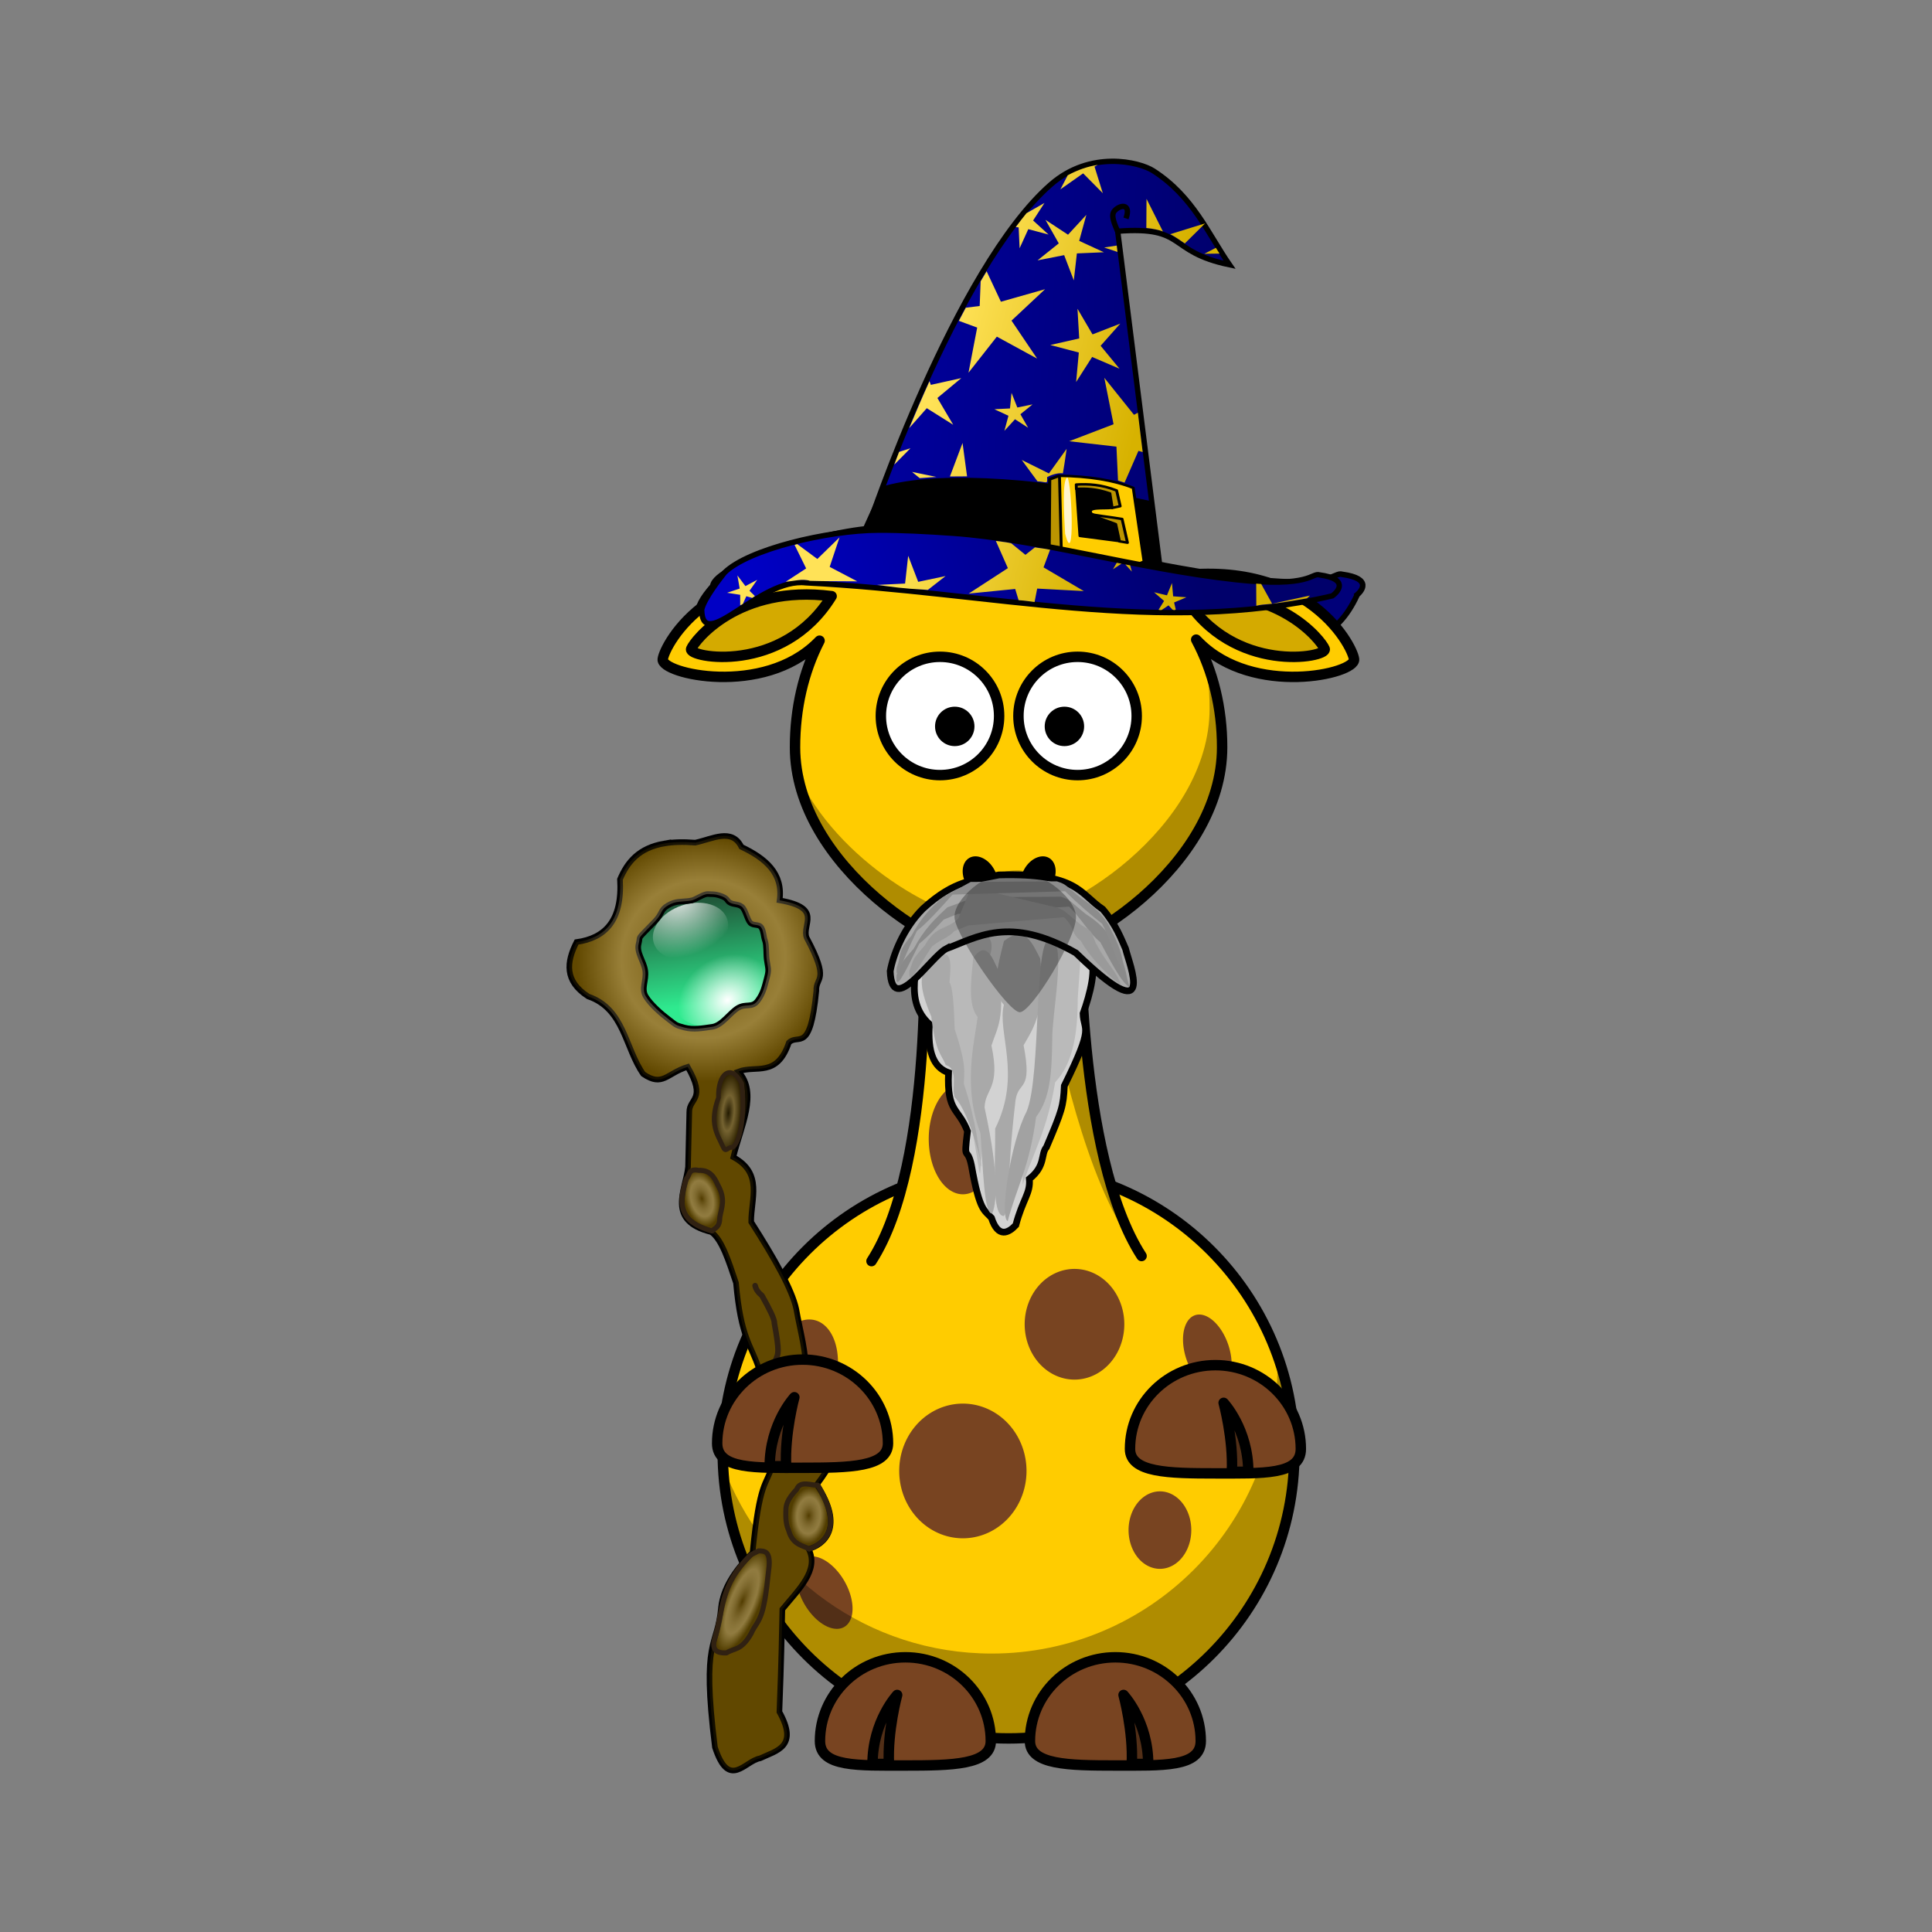 <svg:svg xmlns:dc="http://purl.org/dc/elements/1.1/" xmlns:ns2="http://creativecommons.org/ns#" xmlns:rdf="http://www.w3.org/1999/02/22-rdf-syntax-ns#" xmlns:svg="http://www.w3.org/2000/svg" height="740.44" id="svg2" version="1.0" viewBox="-217.103 -60.683 740.44 740.44" width="740.44">
  <svg:rect x="-217.103" y="-60.683" width="740.44" height="740.44" fill="#808080" stroke="none"/>
  <svg:defs id="defs4">
    <svg:linearGradient gradientTransform="matrix(.146 0 0 .103 203.85 287.92)" gradientUnits="userSpaceOnUse" id="linearGradient4203" x1="101.58" x2="695.65" y1="505.89" y2="535.71">
      <svg:stop id="stop8315" offset="0" stop-color="#0000ab" />
      <svg:stop id="stop8317" offset="1" stop-color="#00005c" />
    </svg:linearGradient>
    <svg:linearGradient gradientTransform="matrix(.312 0 0 .19 358.42 392.58)" gradientUnits="userSpaceOnUse" id="linearGradient8295" x1="160.36" x2="585.08" y1="586.87" y2="633.04">
      <svg:stop id="stop2215" offset="0" />
      <svg:stop id="stop2223" offset=".5" />
      <svg:stop id="stop2217" offset="1" />
    </svg:linearGradient>
    <svg:linearGradient gradientTransform="translate(-28.571 5.714)" gradientUnits="userSpaceOnUse" id="linearGradient4193" x1="240.72" x2="307.26" y1="356.76" y2="335.93">
      <svg:stop id="stop8307" offset="0" stop-color="#0000c5" />
      <svg:stop id="stop8309" offset="1" stop-color="#00006b" />
    </svg:linearGradient>
    <svg:linearGradient gradientUnits="userSpaceOnUse" id="linearGradient3242" x1="243.94" x2="276.24" y1="326.16" y2="334.82">
      <svg:stop id="stop9229" offset="0" stop-color="#ffe257" />
      <svg:stop id="stop9231" offset="1" stop-color="#d7b200" />
    </svg:linearGradient>
    <svg:linearGradient gradientTransform="matrix(.359 0 0 .367 290.45 -115.52)" gradientUnits="userSpaceOnUse" id="linearGradient3277" x1="431.39" x2="477.51" y1="1015.8" y2="658.74">
      <svg:stop id="stop2227-6" offset="0" stop-color="#000079" />
      <svg:stop id="stop2282-4" offset="1" stop-color="#000079" />
    </svg:linearGradient>
    <svg:radialGradient cx="193.56" cy="56.486" gradientTransform="matrix(.872 .018 -.018 .862 25.714 4.226)" gradientUnits="userSpaceOnUse" id="radialGradient6074" r="28.884">
      <svg:stop id="stop9320" offset="0" stop-opacity=".542" />
      <svg:stop id="stop9322" offset="1" stop-opacity="0" />
    </svg:radialGradient>
    <svg:linearGradient gradientUnits="userSpaceOnUse" id="linearGradient6076" x1="194.69" x2="194.69" y1="31.854" y2="74.712">
      <svg:stop id="stop4304" offset="0" stop-color="#1f593a" />
      <svg:stop id="stop4306" offset="1" stop-color="#2fea8f" />
    </svg:linearGradient>
    <svg:radialGradient cx="180.72" cy="38.594" gradientTransform="matrix(.162 2.107 -1.691 .263 228.26 -371.43)" gradientUnits="userSpaceOnUse" id="radialGradient6078" r="28.884">
      <svg:stop id="stop2175" offset="0" stop-color="#fff" stop-opacity=".875" />
      <svg:stop id="stop2177" offset="1" stop-color="#fff" stop-opacity="0" />
    </svg:radialGradient>
    <svg:radialGradient cx="194.08" cy="26.293" gradientTransform="matrix(-1.018 0 6.233e-7 -1.182 391.62 74.389)" gradientUnits="userSpaceOnUse" id="radialGradient6080" r="28.884">
      <svg:stop id="stop3600" offset="0" stop-color="#fff" />
      <svg:stop id="stop3602" offset="1" stop-color="#fff" stop-opacity="0" />
    </svg:radialGradient>
    <svg:radialGradient cx="307.47" cy="210.96" gradientTransform="matrix(1 0 0 .968 55.078 140.94)" gradientUnits="userSpaceOnUse" id="radialGradient6082" r="22.631">
      <svg:stop id="stop9361-8-7" offset="0" stop-color="#4a3600" />
      <svg:stop id="stop9367-4-9" offset=".647" stop-color="#decfa7" />
      <svg:stop id="stop9363-9-5" offset="1" stop-color="#392a00" />
    </svg:radialGradient>
    <svg:radialGradient cx="306.47" cy="239.14" gradientTransform="matrix(.097 .029 -.071 .303 350.34 291.66)" gradientUnits="userSpaceOnUse" id="radialGradient6084" r="22.631">
      <svg:stop id="stop4066" offset="0" stop-color="#231a00" />
      <svg:stop id="stop4068" offset=".454" stop-color="#756331" />
      <svg:stop id="stop4070" offset="1" stop-color="#2e2200" />
    </svg:radialGradient>
    <svg:radialGradient cx="265.86" cy="293.49" gradientTransform="matrix(.133 -.014 .023 .221 314.15 326.31)" gradientUnits="userSpaceOnUse" id="radialGradient6086" r="22.631">
      <svg:stop id="stop4066-0" offset="0" stop-color="#4a3600" stop-opacity=".658" />
      <svg:stop id="stop4068-7" offset=".647" stop-color="#decfa7" stop-opacity=".383" />
      <svg:stop id="stop4070-8" offset="1" stop-color="#392a00" stop-opacity=".376" />
    </svg:radialGradient>
    <svg:radialGradient cx="523.34" cy="479.28" gradientTransform="matrix(.141 .03 -.047 .218 315.92 325.97)" gradientUnits="userSpaceOnUse" id="radialGradient6088" r="22.631">
      <svg:stop id="stop4066-6" offset="0" stop-color="#4a3600" stop-opacity=".658" />
      <svg:stop id="stop4068-1" offset=".647" stop-color="#decfa7" stop-opacity=".383" />
      <svg:stop id="stop4070-9" offset="1" stop-color="#392a00" stop-opacity=".376" />
    </svg:radialGradient>
    <svg:radialGradient cx="401.52" cy="532.92" gradientTransform="matrix(.119 .069 -.213 .365 419.01 237.45)" gradientUnits="userSpaceOnUse" id="radialGradient6090" r="22.631">
      <svg:stop id="stop4066-7" offset="0" stop-color="#4a3600" stop-opacity=".658" />
      <svg:stop id="stop4068-2" offset=".647" stop-color="#decfa7" stop-opacity=".383" />
      <svg:stop id="stop4070-6" offset="1" stop-color="#392a00" stop-opacity=".376" />
    </svg:radialGradient>
  </svg:defs>
  <svg:path d="m121.19 141.59c-20.358 0.083-64.349 14.326-65.123 22.292-17.124 19.367 6.143 18.447 45.335 9.649 27.232 6.283 52.361 15.801 80.064 15.113 24.163-0.781 48.378-0.632 72.482 1.398 30.165-1.106 41.505-6.685 48.931-22.393-0.201 0.063-0.377 0.124-0.574 0.186 2.735-1.955 6.523-6.808-4.954-8.386-3.307-1.038-3.288 5.236-33.566 1.895-39.306-4.337-78.807-16.12-112.69-18.511-10.588-0.747-20.651-1.28-29.905-1.242z" fill="url(#linearGradient3277)" fill-rule="evenodd" id="path1308-2" stroke="#000" stroke-width="2.137" style="color:#000000" />
  <svg:path d="m278.97 496c0.018 60.508-49.029 109.57-109.54 109.57-60.508 0-109.55-49.061-109.54-109.57-0.018-60.508 49.029-109.57 109.54-109.57 60.508 0 109.55 49.061 109.54 109.57z" fill="#fc0" id="path2383" stroke="#000" stroke-linecap="round" stroke-linejoin="round" stroke-width="4" />
  <svg:path d="m106.54 545.31a15.203 8.839 60.05 0 1 -15.317 8.826 15.203 8.839 60.05 1 1 15.317 -8.826z" fill="#784421" id="path3242" />
  <svg:path d="m272.35 458.42c0.077 1.682 0.125 3.393 0.125 5.094 0 60.464-49.067 109.53-109.53 109.53-47.262 0-87.591-29.999-102.94-71.969 2.654 58.112 50.674 104.47 109.44 104.47 60.464 0 109.53-49.067 109.53-109.53 0-13.202-2.338-25.87-6.625-37.594z" fill-opacity=".314" id="path3221" />
  <svg:path d="m177.62 606.57c0 9.091 14.665 9.381 32.735 9.381s32.735 0.693 32.735-9.381c0-17.716-14.665-32.094-32.735-32.094s-32.735 14.378-32.735 32.094z" fill="#784421" id="path3172" stroke="#000" stroke-linecap="round" stroke-linejoin="round" stroke-width="4" />
  <svg:path d="m222.94 615.35c0-16.368-9.443-26.44-9.443-26.44s3.777 13.849 3.148 26.44h6.295z" fill-opacity=".314" fill-rule="evenodd" id="path3174" stroke="#000" stroke-linejoin="round" stroke-width="4" />
  <svg:path d="m116.9 422.64c24.5-37.901 20-128.73 20-128.73l60-3.267s-1.5 91.485 23.5 130.04" fill="#fc0" fill-rule="evenodd" id="path2399" stroke="#000" stroke-linecap="round" stroke-linejoin="round" stroke-width="4" />
  <svg:path d="m192.46 329.73a10.521 14.849 0 0 1 -21.042 0 10.521 14.849 0 1 1 21.042 0z" fill="#784421" id="path3244" />
  <svg:path d="m196.89 290.64-17.156 0.938-42.844 2.344s0.241 4.854 0.312 12.562c13.159 8.256 26.42 13.062 35.719 13.062 3.328 0 7.105-0.572 11.156-1.656 6.186 33.341 17.668 80.343 36.031 102.5l-1 0.344 1.281-0.031c-17.207-26.536-21.834-78.152-23.062-107.75-0.139-3.351-0.245-6.436-0.312-9.156-0.051-2.174-0.075-4.097-0.094-5.781-0.017-1.357-0.027-2.377-0.031-3.375-0.005-1.55-0.006-1.748 0-2.406 0.002-1.045 0-1.594 0-1.594z" fill-opacity=".314" fill-rule="evenodd" id="path3214" />
  <svg:path d="m169.43 143.86c-22.79 0-41.278 6.968-54.875 18.594-0.571-0.426-1.343-0.805-2.344-1.25-55.508-10.607-74.605 25.093-75.312 30.75-0.707 5.657 38.515 14.485 59.375-6.375 0.271-0.271 0.455-0.455 0.719-0.719-6.171 12.024-9.406 25.97-9.406 40.844 0 45.174 56.126 81.844 81.844 81.844 26.717 0 81.844-36.669 81.844-81.844 0-15.041-3.463-29.135-9.938-41.25 0.408 0.407 0.701 0.701 1.125 1.125 20.86 20.86 60.082 12.032 59.375 6.375-0.707-5.657-19.773-41.357-75.281-30.75-1.173 0.521-2.085 0.952-2.656 1.469-13.735-11.746-32.207-18.812-54.469-18.812z" fill="#fc0" id="path3155" stroke="#000" stroke-linecap="round" stroke-linejoin="round" stroke-width="4" />
  <svg:path d="m165.81 213.71c0.004 12.519-10.144 22.67-22.663 22.67s-22.667-10.151-22.663-22.67c-0.004-12.519 10.144-22.67 22.663-22.67s22.666 10.151 22.663 22.67z" fill="#fff" id="path3157" stroke="#000" stroke-linecap="round" stroke-linejoin="round" stroke-width="4" />
  <svg:path d="m218.54 213.71c0.004 12.519-10.144 22.67-22.663 22.67s-22.667-10.151-22.663-22.67c-0.004-12.519 10.144-22.67 22.663-22.67s22.666 10.151 22.663 22.67z" fill="#fff" id="path3159" stroke="#000" stroke-linecap="round" stroke-linejoin="round" stroke-width="4" />
  <svg:path d="m198.39 217.71c0.001 4.173-3.381 7.556-7.554 7.556-4.173 0-7.556-3.384-7.554-7.556-0.001-4.173 3.381-7.556 7.554-7.556 4.173 0 7.556 3.384 7.554 7.556z" id="path3161" />
  <svg:path d="m156.36 217.71c0.001 4.173-3.381 7.556-7.554 7.556-4.173 0-7.556-3.384-7.554-7.556-0.001-4.173 3.381-7.556 7.554-7.556 4.173 0 7.556 3.384 7.554 7.556z" id="path3163" />
  <svg:path d="m243.85 186.79c1.755 7.632 2.625 15.723 2.625 24.125 0 45.174-55.127 81.844-81.844 81.844-20.706 0-61.097-23.756-76.063-56.594 7.616 40.246 57.172 71.375 80.875 71.375 26.717 0 81.844-36.669 81.844-81.844 0-14.081-2.413-27.332-7.438-38.906z" fill-opacity=".314" id="path3231" />
  <svg:path d="m162.62 606.57c0 9.091-14.665 9.381-32.735 9.381s-32.735 0.693-32.735-9.381c0-17.716 14.665-32.094 32.735-32.094s32.735 14.378 32.735 32.094z" fill="#784421" id="path3329" stroke="#000" stroke-linecap="round" stroke-linejoin="round" stroke-width="4" />
  <svg:path d="m117.29 615.35c0-16.368 9.443-26.44 9.443-26.44s-3.777 13.849-3.148 26.44h-6.295z" fill-opacity=".314" fill-rule="evenodd" id="path3331" stroke="#000" stroke-linejoin="round" stroke-width="4" />
  <svg:path d="m186.03 278.34c-2.293 3.973-6.5 5.839-9.397 4.166-2.897-1.672-3.385-6.249-1.09-10.221 2.293-3.973 6.5-5.839 9.397-4.166s3.385 6.249 1.09 10.221z" id="path2398" />
  <svg:path d="m153.29 278.34c2.293 3.973 6.5 5.839 9.397 4.166 2.897-1.672 3.385-6.249 1.09-10.221-2.293-3.973-6.5-5.839-9.397-4.166s-3.385 6.249-1.09 10.221z" id="path2412" />
  <svg:path d="m236.75 167.8c35.782-4.567 52.523 16.965 53.837 20.227 1.313 3.263-35.125 10.114-53.837-20.227z" fill="#d4aa00" fill-rule="evenodd" id="path3190" stroke="#000" stroke-linejoin="round" stroke-width="4" />
  <svg:path d="m103.09 469.13a13.435 21.213 13.776 0 1 -26.097 -6.398 13.435 21.213 13.776 1 1 26.097 6.398z" fill="#784421" id="path3230" />
  <svg:path d="m176.31 503.06a24.395 25.809 0 0 1 -48.79 0 24.395 25.809 0 1 1 48.79 0z" fill="#784421" id="path3232" />
  <svg:path d="m253.66 454.77a14.849 8.485 71.565 0 1 -16.1 5.367 14.849 8.485 71.565 0 1 16.1 -5.367z" fill="#784421" id="path3234" />
  <svg:path d="m239.46 525.73a12.021 14.849 0 0 1 -24.042 0 12.021 14.849 0 1 1 24.042 0z" fill="#784421" id="path3236" />
  <svg:path d="m213.79 446.84a19.092 21.213 0 0 1 -38.184 0 19.092 21.213 0 1 1 38.184 0z" fill="#784421" id="path3238" />
  <svg:path d="m165 375.82a13.081 21.213 0 0 1 -26.163 0 13.081 21.213 0 1 1 26.163 0z" fill="#784421" id="path3240" />
  <svg:path d="m101.62 167.8c-35.782-4.567-52.523 16.965-53.837 20.227-1.313 3.263 35.125 10.114 53.837-20.227z" fill="#d4aa00" fill-rule="evenodd" id="path3246" stroke="#000" stroke-linejoin="round" stroke-width="4" />
  <svg:g id="g4540" transform="translate(852.74 277.99)">
    <svg:g id="g4537">
      <svg:path d="m-636.77 216.62c0 9.091 14.665 9.381 32.735 9.381s32.735 0.693 32.735-9.381c0-17.716-14.665-32.094-32.735-32.094s-32.735 14.378-32.735 32.094z" fill="#784421" id="path3172-7" stroke="#000" stroke-linecap="round" stroke-linejoin="round" stroke-width="4" />
    </svg:g>
    <svg:path d="m-591.44 225.4c0-16.368-9.443-26.44-9.443-26.44s3.777 13.849 3.148 26.44h6.295z" fill-opacity=".314" fill-rule="evenodd" id="path3174-4" stroke="#000" stroke-linejoin="round" stroke-width="4" />
  </svg:g>
  <svg:g id="g4162" transform="matrix(2.126 -.302 .302 2.126 -822.54 -317.44)">
    <svg:g id="g3241">
      <svg:path d="m222.45 56.486c0 15.952-12.932 28.884-28.884 28.884s-28.884-12.932-28.884-28.884 12.932-28.884 28.884-28.884 28.884 12.932 28.884 28.884z" fill="url(#radialGradient6074)" id="path4478-5" transform="matrix(.65 0 0 .65 236.59 308.9)" />
      <svg:g id="g7915" transform="matrix(.189 0 0 .189 331.25 258.46)">
        <svg:path d="m222.45 56.486c0 15.952-12.932 28.884-28.884 28.884s-28.884-12.932-28.884-28.884 12.932-28.884 28.884-28.884 28.884 12.932 28.884 28.884z" fill="url(#linearGradient6076)" id="path4478" transform="matrix(2.21 0 0 2.21 -262.8 335.31)" />
        <svg:path d="m222.45 56.486c0 15.952-12.932 28.884-28.884 28.884s-28.884-12.932-28.884-28.884 12.932-28.884 28.884-28.884 28.884 12.932 28.884 28.884z" fill="url(#radialGradient6078)" id="path2163" transform="matrix(1.243 -.222 .157 .876 -92.199 424.52)" />
        <svg:path d="m222.45 56.486c0 15.952-12.932 28.884-28.884 28.884s-28.884-12.932-28.884-28.884 12.932-28.884 28.884-28.884 28.884 12.932 28.884 28.884z" fill="url(#radialGradient6080)" id="path3476" transform="matrix(-1.51 .662 -.484 -1.103 496.7 419.57)" />
      </svg:g>
      <svg:path d="m358.56 323.75c-4.647 0.136-7.02 2.36-8.75 5.219-0.594 7.394-4.132 10.009-9.25 10-2.321 3.299-3.135 6.607 0.688 9.906 6.08 3.095 5.209 10.05 7.781 15.094 3.115 2.84 4.146 0.471 8.031-0.156 2.535 6.361-0.528 5.534-0.844 8.031l-1.6 9.66c-1.011 4.033-5.251 8.98 2.469 12.094 1.691 1.54 2.359 5.663 3.094 9.594-0.526 9.924 1.099 11.19 1.906 15.781-4.221 3.05 0.294 12.704 0 17.312-1.723 3.666-2.681 2.361-5.75 15-3.725 2.732-6.112 5.67-6.938 8.844-1.644 7.177-4.266 4.687-4.594 24.594 1.406 7.968 4.942 3.159 7.688 3.094 3.136-0.966 7.149-1.062 4.594-7.719 1.736-9.58 2.29-13.144 3.094-18.062 3.333-3.076 7.549-5.979 6.156-10 2.814-0.328 6.982-2.91 3.062-11.156 5.679-5.662 4.54-7.414 3.469-9.219l-2.688-10c0.772-4.488 0.121-8.271 0-12.312-0.236-3.543-2.591-9.541-5.781-16.531 0.522-4.059 3.371-8.296-1.531-11.906 2.083-5.191 6.045-10.73 3.062-15 3.229-0.747 6.637 2.101 9.625-3.844 1.945-1.44 3.466 2.667 6.156-8.469 0.231-2.566 2.709-1.166-0.375-9.625-0.579-2.435 3.717-4.846-3.844-7.281 1.352-4.671-1.44-7.781-5.406-10.406-1.188-3.649-4.947-2.113-8.062-1.906-2.108-0.476-3.92-0.67-5.469-0.625zm3.223 10.77c0.887 0 2.375-0.904 3.212-0.733 0.837 0.171 1.16 0.148 1.918 0.499 1.662 0.771 1.118 1.149 1.803 1.61 0.685 0.461 1.334 0.374 1.917 0.955 0.583 0.581 0.632 2.374 1.095 3.058 0.463 0.683 1.527 0.381 1.853 1.149 0.326 0.768 0.145 1.575 0.317 2.412 0.172 0.836-0.173 2.448-0.173 3.335 0 1.774 0.198 1.788-0.455 3.325-0.652 1.537-1.038 2.61-2.203 3.772s-2.119 0.115-3.658 0.764c-1.54 0.65-3.232 2.686-5.006 2.686s-3.402 0.076-4.939-0.574c-1.537-0.65-1.368-0.658-2.53-1.82-1.162-1.162-2.847-3.104-3.497-4.641-0.65-1.537 0.544-2.792 0.544-4.567s-1.131-3.402-0.482-4.939c0.65-1.537-0.546-0.425 3.435-3.523 1.607-1.25 1.184-1.881 2.716-2.503 1.546-0.628 2.357-0.263 4.132-0.263z" fill="#765700" id="path9246" stroke="#000" stroke-width="1px" />
      <svg:path d="m358.56 323.75c-4.647 0.136-7.02 2.36-8.75 5.219-0.594 7.394-4.132 10.009-9.25 10-2.321 3.299-3.135 6.607 0.688 9.906 6.08 3.095 5.209 10.05 7.781 15.094 3.115 2.84 4.146 0.471 8.031-0.156 2.535 6.361-0.528 5.534-0.844 8.031l-1.594 9.656c-1.011 4.033-5.251 8.98 2.469 12.094 1.691 1.54 2.359 5.663 3.094 9.594-0.526 9.924 1.099 11.19 1.906 15.781-4.221 3.05 0.294 12.704 0 17.312-1.723 3.666-2.681 2.361-5.75 15-3.725 2.732-6.112 5.67-6.938 8.844-1.644 7.177-4.266 4.687-4.594 24.594 1.406 7.968 4.942 3.159 7.688 3.094 3.136-0.966 7.149-1.062 4.594-7.719 1.736-9.58 2.29-13.144 3.094-18.062 3.333-3.076 7.549-5.979 6.156-10 2.814-0.328 6.982-2.91 3.062-11.156 5.679-5.662 4.54-7.414 3.469-9.219l-2.688-10c0.772-4.488 0.121-8.271 0-12.312-0.236-3.543-2.591-9.541-5.781-16.531 0.522-4.059 3.371-8.296-1.531-11.906 2.083-5.191 6.045-10.73 3.062-15 3.229-0.747 6.637 2.101 9.625-3.844 1.945-1.44 3.466 2.667 6.156-8.469 0.231-2.566 2.709-1.166-0.375-9.625-0.579-2.435 3.717-4.846-3.844-7.281 1.352-4.671-1.44-7.781-5.406-10.406-1.188-3.649-4.947-2.113-8.062-1.906-2.108-0.476-3.92-0.67-5.469-0.625zm3.223 10.77c0.887 0 2.375-0.904 3.212-0.733 0.837 0.171 1.16 0.148 1.918 0.499 1.662 0.771 1.118 1.149 1.803 1.61 0.685 0.461 1.334 0.374 1.917 0.955 0.583 0.581 0.632 2.374 1.095 3.058 0.463 0.683 1.527 0.381 1.853 1.149 0.326 0.768 0.145 1.575 0.317 2.412 0.172 0.836-0.173 2.448-0.173 3.335 0 1.774 0.198 1.788-0.455 3.325-0.652 1.537-1.038 2.61-2.203 3.772s-2.119 0.115-3.658 0.764c-1.54 0.65-3.232 2.686-5.006 2.686s-3.402 0.076-4.939-0.574c-1.537-0.65-1.368-0.658-2.53-1.82-1.162-1.162-2.847-3.104-3.497-4.641-0.65-1.537 0.544-2.792 0.544-4.567s-1.131-3.402-0.482-4.939c0.65-1.537-0.546-0.425 3.435-3.523 1.607-1.25 1.184-1.881 2.716-2.503 1.546-0.628 2.357-0.263 4.132-0.263z" fill="url(#radialGradient6082)" id="path9246-8" opacity=".336" style="color:#000000" />
    </svg:g>
    <svg:path d="m366.19 368.1c-1.336-3.894-3.992-2.372-4.462 1.936-2.354 4.346-1.09 6.47-0.451 8.716 0.366 1.373 0.789 0.167 1.651 0.424 1.34-0.447 3.152-5.146 3.261-11.077z" fill="url(#radialGradient6084)" id="path3250" stroke="#302112" stroke-linecap="round" stroke-linejoin="round" stroke-width=".831" style="color:#000000" />
    <svg:path d="m354.06 383.51c0.683-0.476 0.536-1.782 2.343-1.134 1.961 0.184 2.575 1.516 3.005 3.005 1.11 2.851 0.078 4.131-0.429 5.795-0.309 1.894-1.094 1.724-1.717 2.254-3.603-1.645-6.416-3.807-3.201-9.919z" fill="url(#radialGradient6086)" id="path3252" stroke="#302112" stroke-linecap="round" stroke-linejoin="round" stroke-width=".9" style="color:#000000" />
    <svg:path d="m363.49 404.17c0.043 0.642 0.363 1.284 0.958 1.926 0.943 2.435 1.655 4.496 1.502 5.151 0.223 5.49-0.1 5.477-0.644 6.493-1.619 2.279 0.588 5.173 1.288 8.317" fill="none" id="path3254" stroke="#302112" stroke-linecap="round" stroke-linejoin="round" stroke-width="1px" />
    <svg:path d="m369.58 441.02c-1.175-0.144-3.049-1.331-3.844 0.17-2.036 1.614-2.333 2.606-2.468 3.542-0.334 1.849-0.212 2.784 0 3.542 0.345 2.722 2.213 2.995 3.197 3.8 4.408-1.101 5.857-4.471 3.116-11.054z" fill="url(#radialGradient6088)" id="path3256" stroke="#302112" stroke-linecap="round" stroke-linejoin="round" stroke-width=".9" style="color:#000000" />
    <svg:path d="m355.98 451.61 1.472-0.492c1.007 0.178 2.066 0.274 1.462 3.003-0.588 2.238-1.177 4.715-1.765 6.31-1.195 3.453-2.072 3.415-3.108 5.122-2.158 2.794-3.289 2.096-4.829 2.79-2.341-0.221-2.292-1.423-1.769-2.735 2.296-4.666 2.154-9.333 8.537-13.999z" fill="url(#radialGradient6090)" id="path3258" stroke="#302112" stroke-linecap="round" stroke-linejoin="round" stroke-width=".9" style="color:#000000" />
  </svg:g>
  <svg:g id="g4566" stroke="#000" stroke-linejoin="round" stroke-width="4" transform="translate(910.47 336.79)">
    <svg:path d="m-787.25 155.68c0 9.091-14.665 9.381-32.735 9.381s-32.735 0.693-32.735-9.381c0-17.716 14.665-32.094 32.735-32.094s32.735 14.378 32.735 32.094z" fill="#784421" id="path3329-0" stroke-linecap="round" />
    <svg:path d="m-832.58 164.46c0-16.368 9.443-26.44 9.443-26.44s-3.777 13.849-3.148 26.44h-6.295z" fill-opacity=".314" fill-rule="evenodd" id="path3331-9" />
  </svg:g>
  <svg:path d="m136.69 159.29c5.657-10.253-6.01-22.627-6.01-22.627l17.324-4.243s-2.475 15.556 6.718 21.213" fill="#fc0" fill-rule="evenodd" id="path3224" stroke="#000" stroke-linecap="round" stroke-width="4" />
  <svg:path d="m153.28 130.24a15.38 15.38 0 0 1 -30.759 0 15.38 15.38 0 1 1 30.759 0z" fill="#784421" id="path3186" stroke="#000" stroke-linecap="round" stroke-linejoin="round" stroke-width="4" />
  <svg:path d="m203.86 159.29c-5.657-10.253 6.01-22.627 6.01-22.627l-17.324-4.243s2.475 15.556-6.718 21.213" fill="#fc0" fill-rule="evenodd" id="path3228" stroke="#000" stroke-linecap="round" stroke-width="4" />
  <svg:path d="m217.28 130.24a15.38 15.38 0 0 1 -30.759 0 15.38 15.38 0 1 1 30.759 0z" fill="#784421" id="path3222" stroke="#000" stroke-linecap="round" stroke-linejoin="round" stroke-width="4" />
  <svg:g id="g4229" transform="matrix(2.365 0 0 2.365 -432 -698.08)">
    <svg:path d="m231.68 354.58s13.929-41.549 29.436-55.144c6.454-5.658 14.41-3.68 16.645-2.242 6.468 4.161 8.85 10.16 12.356 15.231-10.269-2.148-6.823-6.3-18.129-5.443l6.713 53.368c-14.553-3.492-30.793-4.623-47.021-5.77z" fill="url(#linearGradient4203)" fill-rule="evenodd" id="path2183" stroke="#000" stroke-width=".868" />
    <svg:g fill-rule="evenodd" id="g7941" transform="matrix(.467 0 0 .404 36.638 149.15)">
      <svg:path d="m415.38 510.19 6.688-17.022c15.702-5.653 49.492-5.343 93.583 5.809l4.299 34.05c-33.484-9.687-62.371-26.322-104.57-22.837z" fill="url(#linearGradient8295)" id="path2185" />
      <svg:path d="m480.07 520.86 0.327-30.747 3.108-1.353c10.58 0.18 19.196 1.803 25.849 4.869l3.763 29.575-3.763 1.623zm9.659-26.808 1.132 18.838 13.549 2.041-1.071-6.191-8.475-4.688c-2.006-3.038 4.492-1.972 7.099-2.442l-0.729-5.661c-3.835-1.745-7.671-2.084-11.506-1.897z" fill="#ffcd00" id="path2187" stroke="#000" stroke-linecap="round" stroke-linejoin="round" />
      <svg:path d="m480.41 490.21 3.352-1.43 0.649 30.51-4.217 1.609 0.216-30.689z" fill="#bc9500" id="path2201" stroke="#000" stroke-linecap="round" stroke-linejoin="round" stroke-width="1" />
      <svg:path d="m489.58 492.29 0.05 1.763c3.19-0.265 6.918-0.078 11.628 1.791l0.789 5.818 2.787-0.698-1.24-6.295c-5.314-2.418-9.697-2.675-14.013-2.379z" fill="#bc9500" id="path2203" stroke="#000" stroke-linecap="round" stroke-linejoin="round" />
      <svg:path d="m492.83 503.73 10.451 4.446 1.301 6.899 2.775 0.535-1.873-9.509c-4.162-0.839-9.122-1.349-12.654-2.371z" fill="#bc9500" id="path2205" stroke="#000" stroke-linecap="round" stroke-linejoin="round" />
    </svg:g>
    <svg:path d="m272.08 307.24c-0.577-1.382-1.258-2.783-0.631-3.532 0.817-0.976 2.783-1.375 1.885 1.2" fill="none" id="path5447" stroke="#000" stroke-width=".868" />
    <svg:path d="m233.19 355.43c-8.267 0.034-21.109 3.113-24.9 6.863-0.611 0.777-3.312 4.167-3.717 6 0.107 7.324 9.44-5.222 16.868-4.334 30.066 1.504 57.379 8.678 85.326 2.116 1.108-0.807 2.58-2.758-2.041-3.393-1.343-0.421-1.335 2.126-13.631 0.769-15.961-1.761-32.002-6.546-45.761-7.517-4.3-0.303-8.386-0.52-12.144-0.504z" fill="url(#linearGradient4193)" fill-rule="evenodd" id="path1308-29" stroke="#000" stroke-width=".868" />
    <svg:path d="m263.47 356.01c-0.163-2.853-0.529-8.841 0.367-9.121 0.765 1.003 1.23 15.192-0.367 9.121z" fill="#fff" id="path8319" opacity=".803" />
    <svg:path d="m210.36 362.76 0.372 2.126-2.04 0.687 2.123 0.33 0.002 1.7c0.146-0.102 0.144-0.005 0.442-0.245l0.547-1.227 0.958 0.273c0.199-0.135 0.3-0.184 0.441-0.3l-0.88-0.852 1.248-1.776-1.911 1.012zm35.458 10.476 0.062 0.156c0.05 0.009 0.106-0.009 0.156 0zm34.968-9.246-0.812 2-2.094-0.5 1.625 1.406-0.9 1.442c0.178-0.009 0.125 0.072 0.505 0.027l1.114-0.75 0.641 0.688c0.199 0.095 0.369 0.108 0.536-0.006l-0.271-1.151 2-0.844-2.156-0.156zm13.646 0.097 0.019 3.589c1.698-0.404 1.112 0.072 8.225-1.208l0.475-0.444-6.137 1.326-1.769-3.201h-0.031c-0.242-0.013-0.52-0.042-0.781-0.062zm-56.396-4.508-0.5 4.5-4.531 0.219c3.002 0.373 3.37 0.526 8.221 0.809l2.872-2.246-4.438 0.938zm35.195 1.403 1.055 1.16-0.282-1.01zm-1.399-0.265-0.609 1.049 1.379-0.905zm-44.922-4.12-3.594 3.5-3.25-2.406c-0.148 0.037-0.29 0.087-0.438 0.125l1.875 3.812-3.315 2.159c1.321-0.1 2.742-0.548 3.921-0.15 1.305 0.012 1.891 0.062 2.645 0.053l5.031 0.031-4.469-2.344 1.594-4.781zm31.666 1.614-1.54 1.212-2.293-1.866c-0.733-0.188-1.201-0.198-2.5-0.389l1.949 4.412-6.344 4.125 7.531-0.75 0.549 1.814c1.43 0.114 1.462 0.166 2.59 0.298l0.423-2.175 7.562 0.406-6.531-3.844 1.06-2.857c-1.278-0.253-1.927-0.276-2.457-0.387zm5.147-15.975-1.438 2-1.438 2-4.406-2.188 1.453 1.984 1.099 1.485c1.486 0.054 1.644 0.603 1.553-0.686 0.541-0.305 1.692-0.738 2.561-0.615l0.255-1.543 0.359-2.438zm-25.315-0.084-1.844 0.594c-0.298 0.748-0.51 1.366-0.781 2.062zm9.171 4.555-0.731-5.409-0-0-2.045 5.427zm-4.973 0.091-3.945-0.812 1.24 1.008zm12.18-13.625-0.25 2.531-2.531 0.125 2.281 1.062-0.656 2.438 1.719-1.875 2.125 1.375-1.25-2.188 1.969-1.594-2.469 0.5zm15.034-2.438 1.5 7.531-7.188 2.75 7.656 0.875 0.256 5.493c0.539 0.183 0.623 0.209 1.059 0.344l2.247-5.149 0.688 0.188-0.781-6.375-0.625 0.344zm-23.173 0.052-4.938 1.094-0.219-0.594c-1.205 2.659-2.275 5.17-3.281 7.594l2.844-3.219 4.281 2.688-2.562-4.344zm18.826-11.239 0.281 4.812-4.688 1.062 4.625 1.219-0.438 4.781 2.594-4.062 4.438 1.906-3.062-3.719 3.188-3.594-4.5 1.75zm-14.722-6.074c-0.324 0.534-0.65 1.08-0.969 1.625l-0.156 4-2.25 0.281c-0.38 0.705-0.755 1.413-1.125 2.125l2.969 1.094-1.406 7.312 4.594-5.844 6.531 3.562-4.156-6.156 5.438-5.094-7.156 2.031zm37.151-3.802-1.875 0.969 2.469-0.031c-0.195-0.309-0.401-0.625-0.594-0.938zm-16.072-0.363-2.031 0.312 2.156 0.719zm14.318-3.592-5.656 1.75c0.851 0.418 1.565 0.952 2.375 1.5zm-19.238-1.388-2.969 3.219-3.656-2.406 2.156 3.812-3.438 2.75 4.312-0.844 1.562 4.094 0.5-4.375 4.375-0.188-4-1.844zm9.751-2.591-0.031 4.719c1.089 0.11 1.964 0.295 2.688 0.562l-2.656-5.281zm-16.534 0.662-2.906 1.656-0.031 0.031c-0.581 0.698-1.147 1.461-1.719 2.219l0.469 0.062 0.156 3.375 1.406-3.094 3.281 0.875-2.5-2.281 1.844-2.844zm8.638-6.168c-1.588 0.244-3.241 0.796-4.875 1.688l-1.188 2.281 3.688-2.594 3.188 3.219-1.344-4.312z" fill="url(#linearGradient3242)" fill-rule="evenodd" id="path9222" style="color:#000000" />
  </svg:g>
  <svg:g id="g4758" transform="matrix(2.583 0 0 2.583 -478.8 -755.67)">
    <svg:g id="g4715" transform="translate(-.077)">
      <svg:g id="g4687">
        <svg:path d="m242.47 405.07c-1.961-0.991-3.2 0.064-4.173 2.534-0.76 4.839-2.824 9.946 0.989 13.414-0.286 4.221 0.661 6.437 2.844 7.201-0.256 5.95 1.41 5.102 2.813 8.685-0.608 4.877-0.04 2.044 0.587 5.1 1.219 6.89 1.921 6.56 2.967 7.758 0.995 3.059 2.534 2.229 3.616 1.082 1.031-3.905 2.211-4.717 2.009-6.861 2.46-1.94 1.658-3.674 2.534-4.698 2.306-5.446 2.518-6.066 2.658-9.118 4.544-9.206 2.86-7.99 2.782-10.725 0.992-2.686 2.182-7.26 0.865-8.098 2.937-2.558 1.301-2.195 0.309-3.771-0.92-1.955-1.057-1.029-4.049-1.854-5.63 2.277-9.145 1.027-16.752-0.649z" fill="#d2d2d2" id="path4357" stroke="#000" stroke-width="1px" />
        <svg:path d="m239.78 409.98c-1.455 2.033-0.597 4.529 0.371 7.047 1.093 10.261 1.385 5.302 2.04 7.232 0.067 3.526 0.966 4.59 1.298 6.305 2.315 3.121 3.203 14.018 3.338 12.425 0.1-2.063 1.147-7.31-0.556-13.908 0.681-1.976 2.022-2.631 0.371-9.272 1.228-4.096 1.856-7.142 1.113-7.789 1.223-2.331 0.877-3.747-0.371-4.636-5.423 0.004-5.275-1.853-6.295-2.255-1.016 1.019-1.197 0.668-1.308 4.851z" fill="#b9b9b9" id="path4359" />
        <svg:path d="m250.35 408.69c-0.878 3.591-1.993 7.302 0 9.458-1.059 4.038 2.696 10.342-1.298 18.359 0.047 5.484-0.591 13.024 1.298 12.981 0.914-1.181 0.352-5.583 1.718-17.158 0.433-3.028 2.554-1.131 1.2-8.18 1.505-2.623 3.295-5.093 2.46-12.863-1.204-2.336-2.259-5.047-5.378-2.596z" fill="#a9a9a9" id="path4361" />
        <svg:path d="m260.09 406.58c-3.25-1.283-2.131 11.115-3.065 21.023-2.792 4.238-3.976 11.093-3.894 17.246 1.638-4.917 3.622-8.098 4.822-15.206 2.542-2.689 3.255-6.842 3.338-11.498-0.04-3.631 1.471-11.004-1.2-11.565z" fill="#bababa" id="path4363" />
        <svg:path d="m238.23 413.76c-0.338 1.907 0.474 4.016 1.341 6.135 0.644 5.456 1.522 5.562 2.147 7.194 2.005 0.59 0.744 3.525 1.35 4.808 2.324 2.331 4.372 11.444 3.908 10.133-0.296-1.815-0.68-6.499-2.566-12.124-0.012-1.79 0.502-2.481-1.366-8.148-0.11-3.693-0.324-6.414-0.776-6.915 0.181-2.148 0.322-3.464-0.405-4.132-2.516 0.48-1.693-4.195-2.233-4.457-0.302 0.981-2.044 3.835-1.401 7.505z" fill="#a9a9a9" id="path4359-7" />
        <svg:path d="m245.8 411.18c-0.332 3.424-0.812 6.982 0.652 8.793-0.551 3.942-2.173 10.492 0.409 17.194 0.409 5.093 0.507 12.166 1.751 11.942 0.522-1.187 1.229-4.924-1.136-15.711 0.077-2.857 2.4-2.773 1.021-9.195 0.812-2.584 2.116-3.988 1.03-11.132-0.955-2.055-1.838-4.473-3.727-1.891z" fill="#a9a9a9" id="path4361-5" />
        <svg:path d="m257.37 408.44c-2.706-1.211-1.386 20.302-3.674 25.581-2.362 4.501-4.043 15.725-2.782 16.223 1.385-5.222 3.196-7.902 4.21-15.452 2.151-2.856 2.324-6.622 2.394-11.567-0.034-3.856 2.111-14.189-0.149-14.785z" fill="#a2a2a2" id="path4363-4" />
      </svg:g>
      <svg:path d="m241.76 409.84c-2.305 1.244-8.021 10.234-8.286 3.318 0.411-2.307 1.877-6.285 4.851-9.263 4.737-4.328 7.628-4.212 11.283-5.016 11.738-0.317 11.932 2.766 15.412 5.095 2.005 2.361 2.736 4.42 3.377 5.857 0.536 2.302 4.865 12.475-7.38 0.614-9.849-5.616-14.707-2.275-19.257-0.604z" fill="#a9a9a9" id="path4705" stroke="#000" stroke-width="1px" />
    </svg:g>
    <svg:g id="g4753">
      <svg:path d="m241.88 403.69c-1.85 1.718-3.388 3.159-4.991 6.119-2.238 2.529-1.802 2.219-2.546 3.918-0.234 2.681 1.147-0.162 3.364-4.641 1.395-1.103 2.566-2.479 3.629-3.582l2.059-0.83 16.55-1.091c1.778 1.744 2.999 3.989 4.618 5.257 1.399 2.593 3.198 6.154 4.355 6.685-0.642-1.947-0.384-2.866-2.057-5.992-0.83-2.015-2.612-3.723-4.407-4.822-2.695-2.174-2.257-2.105-3.731-2.601l-12.789 0.089z" fill="#8a8a8a" id="path4726" />
      <svg:path d="m243.48 405.39c-1.85 1.718-3.325 0.973-4.929 3.933-2.238 2.529-1.554 2.033-2.298 3.731-0.234 2.681 1.333-0.597 3.364-3.585 1.395-1.103 2.256-1.163 3.319-2.266l2.059-0.83 14.19-1.227c1.778 1.744 0.887 2.25 2.507 3.518 1.399 2.593 4.751 5.905 5.907 6.437-0.642-1.947-1.999-2.929-3.672-6.054-0.83-2.015-0.438-1.674-2.233-2.772-2.695-2.174-2.257-2.105-3.731-2.601l-12.54-2.954z" fill="#9a9a9a" id="path4726-4" />
      <svg:path d="m241.2 402.18c-1.85 1.718-3.052 2.762-4.655 5.721-2.238 2.529-1.43 2.964-2.174 4.663-0.234 2.681 0.774-0.907 2.991-5.386 1.395-1.103 2.231-2.082 3.294-3.185l1.997-2.196 16.699-0.494c1.778 1.744 3.868 3.554 5.488 4.822 1.399 2.593 2.329 6.588 3.485 7.12-0.642-1.947-0.384-2.866-2.057-5.992-0.83-2.015-2.612-3.723-4.407-4.822-2.695-2.174-2.257-2.105-3.731-2.601l-12.789 0.089z" fill="#8c8c8c" id="path4726-43" />
    </svg:g>
    <svg:path d="m252.05 398.22c-4.456 0-9.3 4.297-9.106 7.01 0.194 2.714 7.944 14.02 9.687 14.02 1.744 0 8.525-11.081 8.331-14.247-0.194-3.166-6.006-7.01-8.912-6.784z" fill-opacity=".314" fill-rule="evenodd" id="path3393-6-2" />
  </svg:g>
</svg:svg>